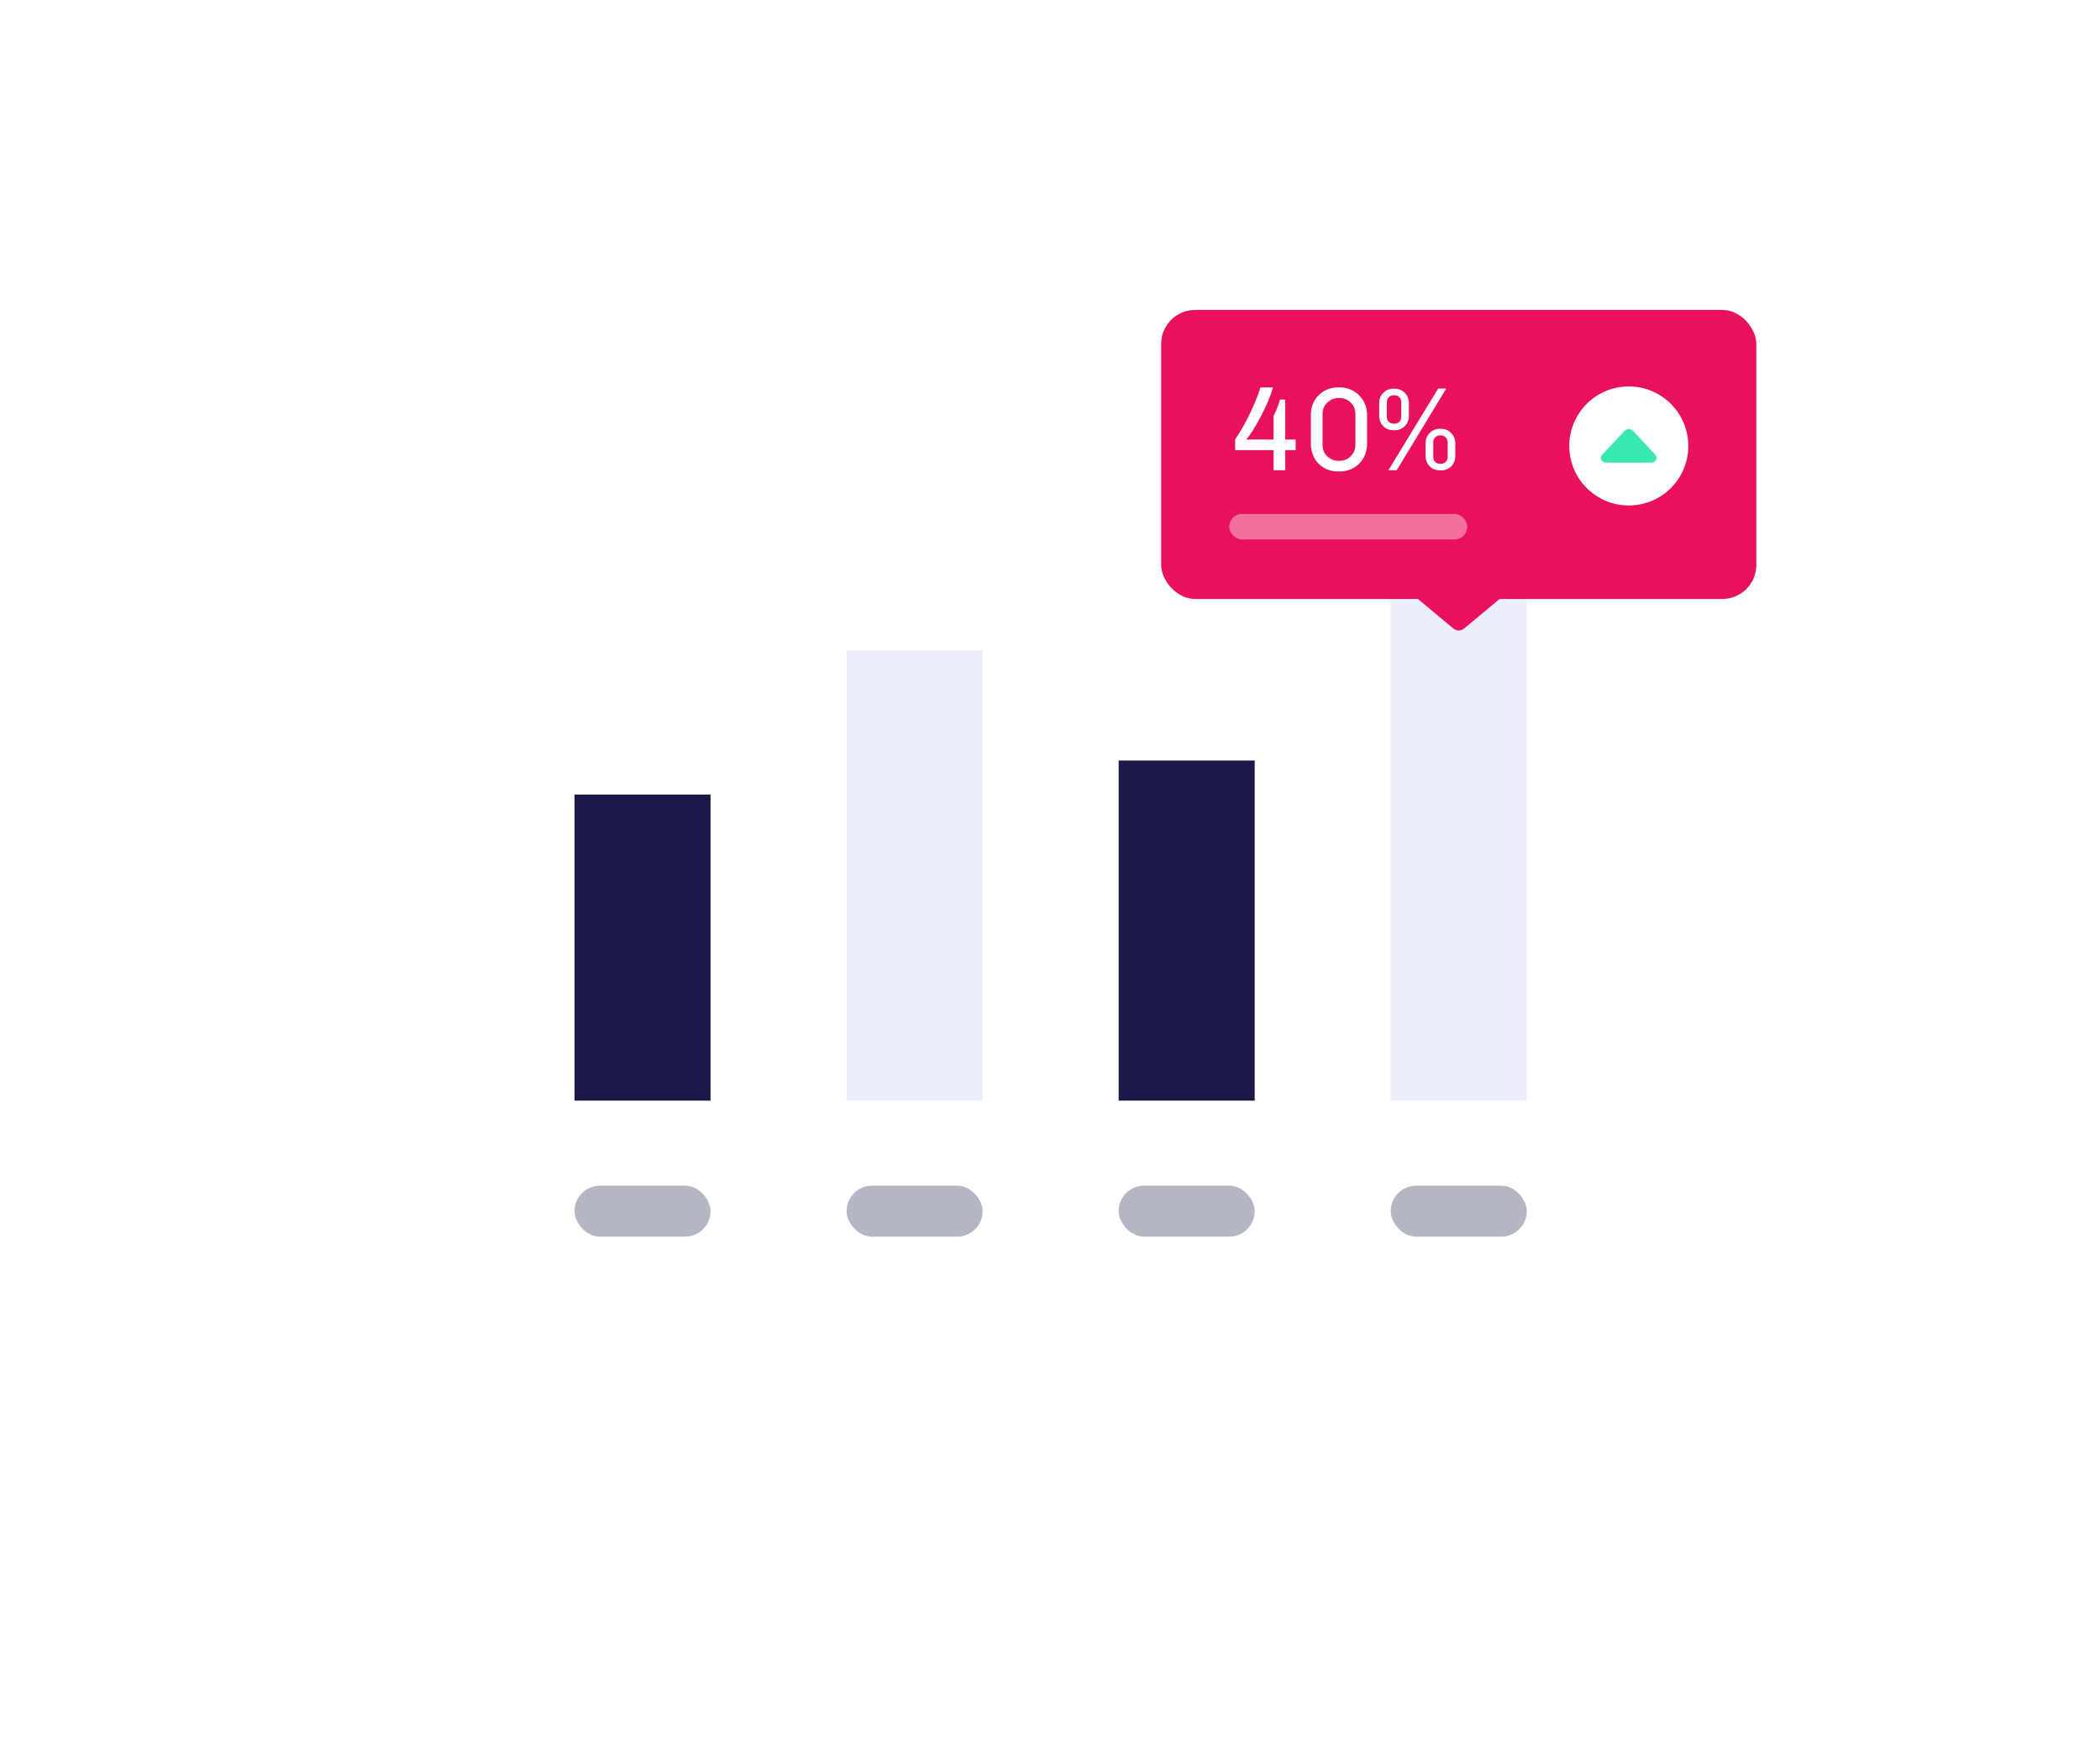 <svg width="365" height="303" fill="none" xmlns="http://www.w3.org/2000/svg"><g filter="url(#filter0_d_10_513)"><rect x="57" y="45" width="251.222" height="189.156" rx="8.867" fill="#fff"/></g><rect x="147.144" y="206.078" width="23.644" height="8.867" rx="4.433" fill="#B4B6C4"/><rect x="194.433" y="206.078" width="23.644" height="8.867" rx="4.433" fill="#B4B6C4"/><rect x="241.722" y="206.078" width="23.644" height="8.867" rx="4.433" fill="#B4B6C4"/><rect x="99.856" y="206.078" width="23.644" height="8.867" rx="4.433" fill="#B4B6C4"/><path fill="#1A1947" d="M99.856 138.1H123.5v53.2H99.856zm94.577-5.911h23.644V191.3h-23.644z"/><path fill="#EDEEFD" d="M241.722 102.633h23.644V191.3h-23.644zm-94.578 10.345h23.644V191.3h-23.644z"/><path d="M254.49 109.234a1.48 1.48 0 01-1.892 0l-10.516-8.764c-2.123-1.77-.872-5.226 1.892-5.226h19.14c2.765 0 4.016 3.457 1.892 5.226l-10.516 8.764z" fill="#E9105D"/><rect x="201.822" y="53.867" width="103.444" height="50.244" rx="5.911" fill="#E9105D"/><rect opacity=".4" x="213.644" y="89.333" width="41.378" height="4.433" rx="2.217" fill="#fff"/><path d="M221.258 67.334c-.386 1.38-1.062 3.007-2.028 4.882-.965 1.863-1.841 3.256-2.627 4.18h4.758v-4.117c.469-.924.842-1.87 1.118-2.835h.91v6.952h1.8v1.841h-1.8v3.496h-2.028v-3.496h-6.682v-1.862a37.35 37.35 0 004.407-9.041h2.172zm11.591 0c.869 0 1.662.207 2.379.62.731.414 1.31.987 1.738 1.718.427.73.641 1.551.641 2.462v5.027c0 .897-.207 1.71-.621 2.441a4.654 4.654 0 01-1.717 1.718c-.717.413-1.524.62-2.42.62h-.269c-.911 0-1.731-.207-2.462-.62a4.502 4.502 0 01-1.676-1.738 4.96 4.96 0 01-.6-2.42v-5.028c0-.924.207-1.752.621-2.483a4.496 4.496 0 011.717-1.696c.717-.414 1.517-.621 2.4-.621h.269zm-.125 1.841c-.8 0-1.475.27-2.027.807-.552.524-.828 1.186-.828 1.986v5.338c0 .8.276 1.469.828 2.007.552.524 1.227.786 2.027.786.828 0 1.511-.269 2.049-.807s.807-1.2.807-1.986v-5.338c0-.786-.269-1.448-.807-1.986s-1.221-.807-2.049-.807zm18.646-1.634l-8.607 14.192h-1.448l8.648-14.192h1.407zm-9 .02c.731 0 1.331.242 1.8.725.469.469.704 1.062.704 1.779v2.214c0 .717-.242 1.317-.724 1.8-.469.469-1.062.703-1.78.703h-.145c-.717 0-1.317-.234-1.799-.703-.469-.483-.704-1.083-.704-1.8v-2.214c0-.717.235-1.31.704-1.78.469-.482 1.068-.724 1.799-.724h.145zm-.062 1.138c-.386 0-.696.118-.931.352-.22.22-.331.51-.331.869v2.503c0 .359.111.656.331.89.235.22.545.331.931.331s.69-.11.911-.331c.22-.234.331-.531.331-.89V69.92c0-.359-.111-.648-.331-.869-.221-.234-.525-.352-.911-.352zm8.131 5.835c.717 0 1.31.241 1.779.724.483.469.724 1.062.724 1.779v2.214c0 .717-.234 1.317-.703 1.8-.469.469-1.069.703-1.8.703h-.145c-.731 0-1.331-.234-1.8-.703-.469-.483-.703-1.083-.703-1.8v-2.214c0-.717.234-1.31.703-1.78.483-.482 1.083-.723 1.8-.723h.145zm-.062 1.138c-.386 0-.697.117-.931.351-.221.22-.331.51-.331.87v2.503c0 .358.11.655.331.89.234.22.545.33.931.33s.69-.11.91-.33c.221-.235.331-.532.331-.89v-2.504c0-.358-.11-.648-.331-.869-.22-.234-.524-.351-.91-.351z" fill="#fff"/><circle cx="283.1" cy="77.511" r="10.344" fill="#fff"/><path d="M283.859 74.914c-.391-.417-1.127-.417-1.518 0l-3.871 4.135c-.516.55-.062 1.371.759 1.371h7.743c.82 0 1.274-.82.758-1.371l-3.871-4.135z" fill="#38E7B2"/><defs><filter id="filter0_d_10_513" x=".844" y=".667" width="363.533" height="301.467" filterUnits="userSpaceOnUse" color-interpolation-filters="sRGB"><feFlood flood-opacity="0" result="BackgroundImageFix"/><feColorMatrix in="SourceAlpha" values="0 0 0 0 0 0 0 0 0 0 0 0 0 0 0 0 0 0 127 0" result="hardAlpha"/><feMorphology radius="2.956" in="SourceAlpha" result="effect1_dropShadow_10_513"/><feOffset dy="11.822"/><feGaussianBlur stdDeviation="29.556"/><feColorMatrix values="0 0 0 0 0.024 0 0 0 0 0.047 0 0 0 0 0.231 0 0 0 0.08 0"/><feBlend in2="BackgroundImageFix" result="effect1_dropShadow_10_513"/><feBlend in="SourceGraphic" in2="effect1_dropShadow_10_513" result="shape"/></filter></defs></svg>